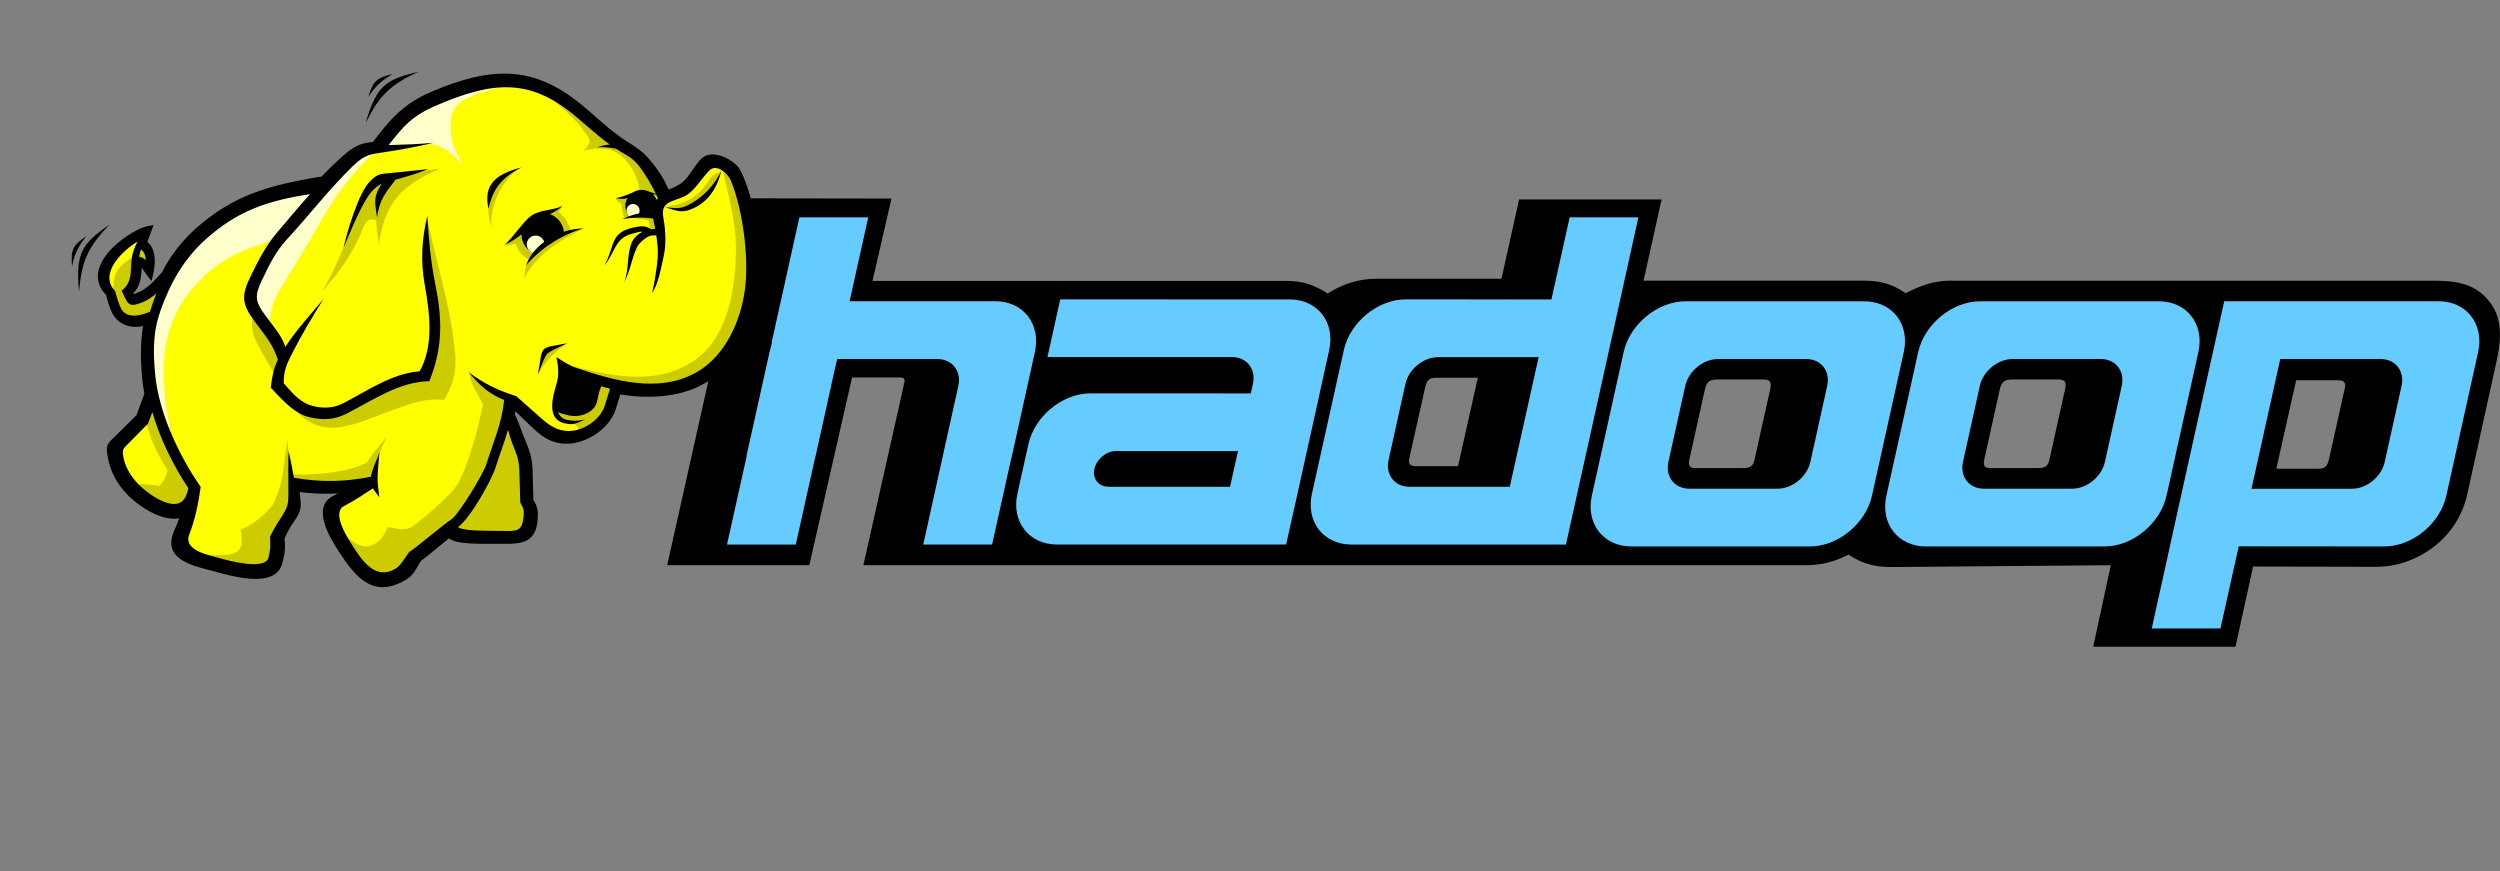 <svg xmlns:dc="http://purl.org/dc/elements/1.1/" xmlns:cc="http://creativecommons.org/ns#" xmlns:rdf="http://www.w3.org/1999/02/22-rdf-syntax-ns#" xmlns:svg="http://www.w3.org/2000/svg" xmlns="http://www.w3.org/2000/svg" version="1.1" id="svg2" xml:space="preserve" viewBox="-9 -9 662.9 231"><rect x="-9" y="-9" width="662.9" height="231" fill="#808080" stroke="none"/><title id="title3117">Hadoop logo</title><defs id="defs6"><clipPath id="clipPath16"><path d="m -9,-9 614,0 0,231 -614,0 0,-231 z" id="path18"/></clipPath><clipPath id="clipPath116"><path d="m 91.737,146.325 -9.704,-1.577 -8.855,-3.881 -7.521,-4.731 -7.157,-8.733 -4.043,-4.282 -3.909,-1.441 -1.034,2.527 1.808,2.61 0.406,3.68 1.211,-0.049 1.323,-1.207 -0.357,3.749 -1.467,0.984 0.044,1.429 -3.474,-1.966 -3.146,-3.712 -0.656,-3.318 1.345,-2.657 1.255,-4.513 2.552,-1.208 2.685,0.132 2.546,1.479 -1.698,-8.612 1.698,-9.582 -1.869,-4.425 -6.122,-6.596 1.089,-3.941 2.9,-4.567 5.469,-3.849 2.901,-0.397 3.225,-0.109 -2.012,-8.26 7.399,-3.033 9.219,-1.213 3.154,2.062 0.243,5.58 3.518,5.822 0.243,4.609 8.491,-0.607 7.884,0.728 -7.884,-4.731 1.334,-5.701 4.973,-7.763 4.852,-2.062 3.881,1.577 1.577,3.154 8.127,6.186 1.577,-1.334 12.736,-0.485 2.547,2.062 0.243,3.639 -0.849,1.577 -0.607,9.825 -4.245,8.491 0.728,3.76 2.547,-1.334 7.157,-6.672 3.518,-0.242 3.881,1.577 3.882,2.911 1.941,6.308 11.402,-0.728 6.914,2.669 5.58,5.216 4.003,7.521 0.971,8.855 -0.849,10.31 -2.183,9.219 -2.184,2.911 -3.032,0.971 -5.337,-5.822 -4.852,-1.698 -4.245,7.035 -4.245,3.881 -2.305,1.456 -9.219,7.642 -7.399,4.003 -7.399,0.607 -8.612,-1.456 -7.521,-2.79 -5.216,-4.245 -4.124,-4.973 -4.245,-1.213" id="path118"/></clipPath><clipPath id="clipPath128"><path d="m 91.737,146.325 -9.704,-1.577 -8.855,-3.881 -7.521,-4.731 -7.157,-8.733 -4.043,-4.282 -3.909,-1.441 -1.034,2.527 1.808,2.61 0.406,3.68 1.211,-0.049 1.323,-1.207 -0.357,3.749 -1.467,0.984 0.044,1.429 -3.474,-1.966 -3.146,-3.712 -0.656,-3.318 1.345,-2.657 1.255,-4.513 2.552,-1.208 2.685,0.132 2.546,1.479 -1.698,-8.612 1.698,-9.582 -1.869,-4.425 -6.122,-6.596 1.089,-3.941 2.9,-4.567 5.469,-3.849 2.901,-0.397 3.225,-0.109 -2.012,-8.26 7.399,-3.033 9.219,-1.213 3.154,2.062 0.243,5.58 3.518,5.822 0.243,4.609 8.491,-0.607 7.884,0.728 -7.884,-4.731 1.334,-5.701 4.973,-7.763 4.852,-2.062 3.881,1.577 1.577,3.154 8.127,6.186 1.577,-1.334 12.736,-0.485 2.547,2.062 0.243,3.639 -0.849,1.577 -0.607,9.825 -4.245,8.491 0.728,3.76 2.547,-1.334 7.157,-6.672 3.518,-0.242 3.881,1.577 3.882,2.911 1.941,6.308 11.402,-0.728 6.914,2.669 5.58,5.216 4.003,7.521 0.971,8.855 -0.849,10.31 -2.183,9.219 -2.184,2.911 -3.032,0.971 -5.337,-5.822 -4.852,-1.698 -4.245,7.035 -4.245,3.881 -2.305,1.456 -9.219,7.642 -7.399,4.003 -7.399,0.607 -8.612,-1.456 -7.521,-2.79 -5.216,-4.245 -4.124,-4.973 -4.245,-1.213" id="path130"/></clipPath></defs><g transform="matrix(1.25,0,0,-1.25,-37.439,223.04)" id="g10"><path d="m 466.785,48.447 c 10.059,0 20.119,0 30.178,0 1.246,5.668 2.491,11.336 3.737,17.005 8.613,0 17.504,-0.056 26.117,-0.056 4.206,0 7.929,1.306 11.237,3.541 3.992,2.698 6.973,6.832 8.093,11.932 1.893,8.627 3.799,17.253 5.703,25.877 1.086,4.924 2.499,10.484 -1.032,14.931 -3.247,4.092 -7.558,4.41 -12.289,4.41 -34.072,-0.037 -68.146,8e-4 -102.219,8e-4 -3.439,0 -6.321,-1.112 -9.327,-2.663 -2.82,1.994 -5.365,2.663 -8.823,2.663 -15.589,0 -31.179,0 -46.768,0 1.277,5.746 2.554,11.492 3.83,17.238 -10.075,0 -20.15,0 -30.225,0 -1.246,-5.606 -2.491,-11.212 -3.737,-16.817 -8.861,0 -17.721,0 -26.582,0 -3.671,0 -7.198,-1.152 -10.277,-3.13 -2.985,1.857 -5.287,2.663 -8.822,2.663 -29.247,0 -58.492,0 -87.739,0 1.339,5.823 2.679,11.648 4.018,17.472 -10.059,0.015 -20.119,0.031 -30.178,0.046 -5.799,-25.939 -11.599,-51.878 -17.398,-77.817 10.05,-0.003 20.1,-0.006 30.149,-0.009 3.023,13.275 6.046,26.55 9.069,39.825 3.4,0 6.801,0 10.202,0 1.214,0 0.975,-0.692 0.772,-1.605 -2.859,-12.74 -5.719,-25.48 -8.578,-38.22 66.626,0 133.252,-3e-4 199.879,-3e-4 3.391,0 6.045,0.701 9.098,2.258 3.008,-2.01 5.667,-2.678 9.343,-2.646 l 46.294,0.388 c -1.242,-5.763 -2.483,-11.525 -3.725,-17.288 z m -130.546,57.057 c -2.965,0 -5.931,0 -8.897,0 -1.561,0 -1.981,-0.712 -2.292,-2.111 -1.114,-4.996 -2.228,-9.993 -3.341,-14.989 -0.318,-1.436 0.409,-1.671 1.666,-1.671 2.886,0 5.773,0 8.659,0 1.402,6.257 2.804,12.513 4.205,18.77 z m 51.037,-0.362 c 3.168,0 6.335,0 9.504,0 1.829,0 1.729,-0.959 1.4,-2.44 -1.089,-4.894 -2.177,-9.788 -3.265,-14.682 -0.38,-1.709 -1.444,-1.68 -2.913,-1.68 -3.224,0 -6.447,0 -9.671,0 -1.421,0 -1.433,0.84 -1.181,1.988 1.084,4.893 2.17,9.786 3.252,14.679 0.401,1.813 1.115,2.135 2.874,2.135 z m 62.559,0 c 3.168,0 6.335,0 9.503,0 1.829,0 1.729,-0.959 1.399,-2.44 -1.088,-4.894 -2.177,-9.788 -3.265,-14.682 -0.38,-1.709 -1.444,-1.68 -2.913,-1.68 -3.223,0 -6.447,0 -9.671,0 -1.421,0 -1.433,0.84 -1.181,1.988 1.084,4.893 2.17,9.786 3.252,14.679 0.401,1.813 1.115,2.135 2.874,2.135 z M 505.625,86.199 c 2.965,0 5.931,0 8.897,0 1.561,0 1.982,0.712 2.292,2.111 1.114,4.996 2.228,9.993 3.341,14.989 0.318,1.436 -0.409,1.671 -1.666,1.671 -2.886,0 -5.773,0 -8.659,0 -1.402,-6.257 -2.804,-12.513 -4.205,-18.77" id="path20" style="fill:#000000;fill-opacity:1;fill-rule:evenodd;stroke:none"/><path d="m 380.319,121.715 37.906,0 c 5.916,0 9.683,-4.84 8.372,-10.755 L 419.843,80.475 C 418.533,74.56 412.621,69.72 406.706,69.72 l -37.905,0 c -5.915,0 -9.683,4.839 -8.372,10.755 l 6.753,30.485 c 1.311,5.916 7.222,10.755 13.137,10.755 z m 6.871,-12.239 18.741,0 c 3.131,0 5.125,-2.561 4.431,-5.691 l -3.575,-16.136 c -0.693,-3.129 -3.822,-5.69 -6.952,-5.69 l -18.742,0 c -3.13,0 -5.124,2.561 -4.431,5.69 l 3.575,16.136 c 0.693,3.13 3.821,5.691 6.952,5.691" id="path22" style="fill:#1f1917;fill-opacity:1;fill-rule:evenodd;stroke:none"/><path d="m 442.803,121.715 37.906,0 c 5.916,0 9.683,-4.84 8.373,-10.755 L 482.328,80.475 C 481.018,74.56 475.106,69.72 469.191,69.72 l -37.906,0 c -5.915,0 -9.683,4.839 -8.372,10.755 l 6.753,30.485 c 1.311,5.916 7.222,10.755 13.137,10.755 z m 6.871,-12.239 18.742,0 c 3.131,0 5.124,-2.561 4.431,-5.691 l -3.575,-16.136 c -0.693,-3.129 -3.822,-5.69 -6.952,-5.69 l -18.742,0 c -3.13,0 -5.125,2.561 -4.431,5.69 l 3.575,16.136 c 0.693,3.13 3.821,5.691 6.952,5.691" id="path24" style="fill:#1f1917;fill-opacity:1;fill-rule:evenodd;stroke:none"/><path d="m 494.566,121.715 45.494,0 c 5.916,0 9.682,-4.842 8.372,-10.755 L 541.679,80.475 C 540.37,74.562 534.455,69.717 528.542,69.72 l -45.494,0.022 11.518,51.973 z m 11.893,-12.239 21.308,0 c 3.131,0 5.124,-2.562 4.431,-5.691 l -3.575,-16.136 c -0.693,-3.127 -3.823,-5.69 -6.952,-5.69 l -21.327,0" id="path26" style="fill:#1f1917;fill-opacity:1;fill-rule:evenodd;stroke:none"/><path d="m 354.928,70.129 -45.494,0 c -5.916,0 -9.683,4.842 -8.372,10.755 l 6.753,30.485 c 1.31,5.914 7.225,10.758 13.137,10.755 l 45.494,-0.021 -11.519,-51.974 z m -11.893,12.239 -21.308,0 c -3.131,0 -5.124,2.562 -4.431,5.69 l 3.575,16.137 c 0.693,3.128 3.823,5.691 6.952,5.691 l 21.328,0" id="path30" style="fill:#1f1917;fill-opacity:1;fill-rule:evenodd;stroke:none"/><path d="m 199.131,121.715 34.773,0 c 5.915,0 9.683,-4.84 8.373,-10.755 l -4.937,-22.287 -14.645,0 3.348,15.111 c 0.693,3.13 -1.302,5.691 -4.431,5.691 l -21.544,0 c -3.129,0 -0.324,-2.562 -1.016,-5.691 l -3.304,-14.91 -14.645,0 4.893,22.085 c 1.31,5.916 7.221,10.755 13.137,10.755" id="path34" style="fill:#1f1917;fill-opacity:1;fill-rule:evenodd;stroke:none"/><path d="m 176.971,70.129 9.996,44.993 14.605,0 -10.012,-44.993" id="path36" style="fill:#1f1917;fill-opacity:1;fill-rule:evenodd;stroke:none"/><path d="m 295.576,70.129 -48.626,0 c -5.915,0 -9.683,4.841 -8.373,10.755 l 1.959,8.846 0.009,0 0.377,1.701 c 1.309,5.914 7.224,10.757 13.137,10.755 l 34.024,-0.015 0.502,2.259 c 0.534,2.948 -1.324,5.337 -4.247,5.457 l -39.386,0 2.711,12.233 48.878,-0.014 c 5.793,-0.114 9.456,-4.907 8.162,-10.751 l -0.92,-4.152 0.008,0 -1.117,-5.038 0.011,0 -5.736,-25.88 -0.011,0 -1.364,-6.155 z m -37.798,12.239 25.905,0 1.684,7.578 -25.461,0 c -0.122,0.013 -0.249,0.02 -0.377,0.02 l 0,0 c -2.086,0 -4.168,-1.706 -4.628,-3.791 l 0,0 c -0.455,-2.061 0.838,-3.751 2.881,-3.791 -0.001,-0.005 -0.002,-0.011 -0.004,-0.015" id="path42" style="fill:#1f1917;fill-opacity:1;fill-rule:evenodd;stroke:none"/><path d="m 380.319,121.715 37.906,0 c 5.916,0 9.683,-4.84 8.372,-10.755 L 419.843,80.475 C 418.533,74.56 412.621,69.72 406.706,69.72 l -37.905,0 c -5.915,0 -9.683,4.839 -8.372,10.755 l 6.753,30.485 c 1.311,5.916 7.222,10.755 13.137,10.755 z m 6.871,-12.239 18.741,0 c 3.131,0 5.125,-2.561 4.431,-5.691 l -3.575,-16.136 c -0.693,-3.129 -3.822,-5.69 -6.952,-5.69 l -18.742,0 c -3.13,0 -5.124,2.561 -4.431,5.69 l 3.575,16.136 c 0.693,3.13 3.821,5.691 6.952,5.691" id="path44" style="fill:#66ccff;fill-opacity:1;fill-rule:evenodd;stroke:none"/><path d="m 442.803,121.715 37.906,0 c 5.916,0 9.683,-4.84 8.373,-10.755 L 482.328,80.475 C 481.018,74.56 475.106,69.72 469.191,69.72 l -37.906,0 c -5.915,0 -9.683,4.839 -8.372,10.755 l 6.753,30.485 c 1.311,5.916 7.222,10.755 13.137,10.755 z m 6.871,-12.239 18.742,0 c 3.131,0 5.124,-2.561 4.431,-5.691 l -3.575,-16.136 c -0.693,-3.129 -3.822,-5.69 -6.952,-5.69 l -18.742,0 c -3.13,0 -5.125,2.561 -4.431,5.69 l 3.575,16.136 c 0.693,3.13 3.821,5.691 6.952,5.691" id="path46" style="fill:#66ccff;fill-opacity:1;fill-rule:evenodd;stroke:none"/><path d="m 618.219,114.094 -11.875,53.5 -2.531,11.469 -4.812,21.781 18.219,0 4.844,-21.781 38.625,0.031 c 7.39,0.004 14.769,-6.047 16.406,-13.438 l 8.438,-38.094 C 687.169,120.171 682.457,114.094 675.062,114.094 l -56.844,0 z m 14.844,15.312 26.656,0 c 3.914,0 6.397,3.214 5.531,7.125 l -4.469,20.156 c -0.866,3.909 -4.776,7.125 -8.688,7.125 l -26.656,0 7.625,-34.406 z" transform="matrix(0.8,0,0,-0.8,0,213)" id="path48" style="fill:#66ccff;fill-opacity:1;fill-rule:evenodd;stroke:none"/><path d="m 444.656,91.844 -4.844,21.781 -38.625,-0.031 c -7.391,-0.004 -14.769,6.045 -16.406,13.438 l -8.469,38.125 c -1.638,7.392 3.074,13.438 10.469,13.438 l 56.875,0 14.406,-64.969 4.812,-21.781 -18.219,0 z m -34.875,37.062 26.656,0 -7.656,34.375 -26.625,0 c -3.914,0 -6.398,-3.184 -5.531,-7.094 L 401.094,136 c 0.866,-3.91 4.776,-7.094 8.688,-7.094 z" transform="matrix(0.8,0,0,-0.8,0,213)" id="path52" style="fill:#66ccff;fill-opacity:1;fill-rule:evenodd;stroke:none"/><path d="m 240.406,91.844 -7.375,33.25 0.094,0 -0.312,1.312 c -0.117,0.38 -0.226,0.768 -0.312,1.156 l -6.125,27.594 0.062,0 -5.219,23.438 18.219,0 5.219,-23.438 0.031,0 4.125,-18.625 c 0.007,-0.03 -0.006,-0.064 0,-0.094 l 1.594,-7.031 26.594,0 c 3.912,0 6.428,3.212 5.562,7.125 l -4.188,18.875 -5.125,23.188 18.25,0 5.156,-23.188 0.031,0 6.156,-27.844 c 1.637,-7.394 -3.075,-13.469 -10.469,-13.469 l -38.656,0 4.938,-22.25 -18.25,0 z" transform="matrix(0.8,0,0,-0.8,0,213)" id="path56" style="fill:#66ccff;fill-opacity:1;fill-rule:evenodd;stroke:none"/><path d="m 295.576,70.129 -48.626,0 c -5.915,0 -9.683,4.841 -8.373,10.755 l 1.959,8.846 0.009,0 0.377,1.701 c 1.309,5.914 7.224,10.757 13.137,10.755 l 34.024,-0.015 0.502,2.259 c 0.534,2.948 -1.324,5.337 -4.247,5.457 l -39.386,0 2.711,12.233 48.878,-0.014 c 5.793,-0.114 9.456,-4.907 8.162,-10.751 l -0.92,-4.152 0.008,0 -1.117,-5.038 0.011,0 -5.736,-25.88 -0.011,0 -1.364,-6.155 z m -37.798,12.239 25.905,0 1.684,7.578 -25.461,0 c -0.122,0.013 -0.249,0.02 -0.377,0.02 l 0,0 c -2.086,0 -4.168,-1.706 -4.628,-3.791 l 0,0 c -0.455,-2.061 0.838,-3.751 2.881,-3.791 -0.001,-0.005 -0.002,-0.011 -0.004,-0.015" id="path64" style="fill:#66ccff;fill-opacity:1;fill-rule:evenodd;stroke:none"/><path d="M 54.14,102.044 C 53.542,100.416 52.943,98.788 52.345,97.159 50.864,95.693 49.383,94.225 47.901,92.758 46.282,91.154 45.933,91.165 46.314,88.896 c 0.447,-2.667 1.729,-5.414 4.089,-7.781 2.481,-2.487 7.691,-6.008 11.441,-4.348 -0.348,-1.26 -0.811,-2.581 -1.4,-3.872 -2.514,-5.512 3.613,-6.592 7.901,-7.752 3.563,-0.964 12.309,-3.531 13.571,1.152 0.568,2.107 0.656,3.24 0.454,5.252 1.109,2.475 1.463,2.87 2.381,4.232 1.26,1.868 1.169,2.579 0.893,4.897 -0.053,0.447 -0.118,0.934 -0.193,1.446 4.243,-0.638 8.323,-0.631 12.482,-0.115 -1.263,-0.736 -2.529,-1.38 -4.199,-2.239 -3.963,-2.037 -0.229,-8.048 1.48,-10.68 3.585,-5.524 6.799,-9.325 12.855,-6.048 2.034,1.101 2.191,2.274 3.461,4.17 0.701,0.385 4.316,3.459 6.465,5.195 0.815,-0.977 2.374,-1.157 4.739,-1.328 1.19,-0.086 5.857,-0.057 7.094,-0.065 3.711,-0.023 5.938,0.362 6.229,4.406 0.138,1.918 0.055,2.326 -0.888,4.002 -0.057,2.116 -0.113,4.232 -0.17,6.347 -0.065,2.383 -0.52,3.845 -1.455,6.071 -0.85,2.022 -1.327,3.748 -2.32,5.708 0.136,0.769 0.244,1.562 0.318,2.391 1.262,-1.215 2.523,-2.431 3.785,-3.647 2.405,-2.317 4.393,-4.209 8.06,-4.036 3.819,0.18 8.191,3.189 9.311,6.869 0.373,1.228 0.746,2.457 1.119,3.685 5.759,-1.089 12.49,-0.839 17.505,1.836 7.375,3.936 10.826,11.85 11.675,20.221 0.686,6.772 -0.635,18.16 -3.863,24.339 -0.949,1.817 -5.236,4.116 -7.116,2.212 -1.416,-1.435 -2.389,-3.622 -3.917,-4.928 -1.184,-1.012 -2.651,-1.513 -3.936,-2.042 -0.995,2.686 -2.425,4.774 -4.176,6.86 -1.392,1.658 -2.704,2.484 -4.54,3.634 -3.628,2.272 -6.444,5.141 -9.745,7.862 -9.991,8.238 -18.57,7.985 -31.018,2.746 -5.939,-2.5 -8.803,-5.892 -12.445,-10.765 -2.201,-0.115 -3.713,-0.541 -6.04,-2.595 -1.718,-1.516 -3.317,-3.075 -4.864,-4.691 -11.636,-1.854 -18.862,-4.072 -26.507,-10.849 -3.111,-2.758 -5.372,-5.814 -7.136,-9.25 -1.638,-1.81 -3.266,-3.665 -5.428,-4.497 -1.522,-0.585 -1.494,-0.584 -2.03,0.848 1.81,1.36 1.781,3.92 1.949,6.238 1.142,-0.054 1.57,-1.335 2.346,-2.315 0.458,2.049 0.724,5.232 -1.433,6.348 0.351,0.937 0.748,1.882 1.111,2.916 -3.181,-0.552 -14.087,-7.903 -8.268,-13.509 0.383,-1.557 0.685,-2.629 1.191,-3.682 1.331,-2.769 4.325,-3.243 6.934,-2.226 -0.715,-3.278 -0.86,-6.844 -0.429,-11.85 0.103,-1.2 0.276,-2.411 0.509,-3.626" id="path66" style="fill:#000000;fill-opacity:1;fill-rule:evenodd;stroke:none"/><path d="m 54.831,101.791 c -0.24,-0.654 -0.481,-1.31 -0.722,-1.964 l -1.382,0.507 c 0.24,0.654 0.482,1.31 0.722,1.964 l 1.382,-0.507 z m -0.722,-1.964 c -0.358,-0.973 -0.716,-1.948 -1.073,-2.921 l -1.382,0.507 c 0.357,0.973 0.716,1.948 1.073,2.921 l 1.382,-0.507 z m -1.073,-2.921 -0.173,-0.268 -0.518,0.521 0.691,-0.253 z M 52.863,96.638 c -0.785,-0.777 -1.57,-1.555 -2.355,-2.332 l -1.036,1.042 c 0.785,0.777 1.57,1.555 2.355,2.332 l 1.036,-1.042 z m -2.355,-2.332 c -0.696,-0.689 -1.393,-1.38 -2.089,-2.069 l -1.036,1.042 c 0.696,0.689 1.393,1.379 2.089,2.069 l 1.036,-1.042 z M 48.419,92.237 C 48.101,91.922 47.993,91.818 47.897,91.726 l -1.019,1.065 c 0.213,0.205 0.447,0.431 0.505,0.488 l 1.036,-1.042 z M 47.897,91.726 c -0.943,-0.908 -1.129,-1.088 -0.858,-2.709 l -1.451,-0.242 c -0.4,2.389 -0.121,2.659 1.29,4.017 L 47.897,91.726 z m -0.858,-2.709 c 0.219,-1.306 0.653,-2.638 1.335,-3.935 l -1.307,-0.685 c -0.752,1.431 -1.233,2.914 -1.479,4.378 l 1.451,0.242 z m 1.335,-3.935 c 0.633,-1.204 1.475,-2.371 2.55,-3.449 l -1.042,-1.036 c -1.193,1.196 -2.122,2.481 -2.815,3.8 l 1.307,0.685 z m 2.55,-3.449 c 1.375,-1.379 3.62,-3.087 5.957,-3.975 l -0.518,-1.377 c -2.554,0.97 -4.992,2.823 -6.481,4.315 l 1.042,1.036 z m 5.957,-3.975 c 1.625,-0.618 3.282,-0.83 4.666,-0.218 l 0.593,-1.348 c -1.786,-0.79 -3.822,-0.554 -5.777,0.189 l 0.518,1.377 z m 4.666,-0.218 1.422,0.629 -0.414,-1.499 -0.711,0.196 -0.296,0.674 z m 1.008,-0.87 c -0.185,-0.669 -0.401,-1.354 -0.65,-2.042 l -1.388,0.501 c 0.236,0.653 0.441,1.301 0.615,1.933 l 1.422,-0.392 z M 61.905,74.528 C 61.672,73.887 61.41,73.237 61.114,72.589 l -1.342,0.611 c 0.274,0.601 0.522,1.216 0.744,1.83 l 1.388,-0.501 z M 61.114,72.589 c -1.245,-2.73 0.06,-4.168 2.083,-5.091 l -0.611,-1.342 c -2.768,1.262 -4.546,3.245 -2.814,7.043 l 1.342,-0.611 z m 2.083,-5.091 c 1.293,-0.589 2.857,-0.997 4.31,-1.375 l -0.368,-1.422 c -1.527,0.398 -3.171,0.826 -4.553,1.456 l 0.611,1.342 z m 4.31,-1.375 c 0.384,-0.1 0.756,-0.197 1.024,-0.269 l -0.374,-1.422 c -0.394,0.107 -0.706,0.188 -1.018,0.269 l 0.368,1.422 z m 1.024,-0.269 c 1.753,-0.474 4.783,-1.343 7.508,-1.516 l -0.092,-1.474 c -2.854,0.181 -5.98,1.078 -7.789,1.567 l 0.374,1.422 z m 7.508,-1.516 c 2.462,-0.156 4.657,0.259 5.165,2.144 l 1.423,-0.374 C 81.872,63.31 79.062,62.667 75.946,62.864 l 0.092,1.474 z m 5.165,2.144 c 0.269,0.999 0.425,1.77 0.49,2.535 l 1.474,-0.121 C 83.097,68.065 82.924,67.216 82.626,66.108 l -1.423,0.374 z m 0.49,2.535 c 0.065,0.768 0.038,1.515 -0.056,2.461 l 1.463,0.138 c 0.107,-1.065 0.138,-1.892 0.068,-2.72 l -1.474,0.121 z m -0.056,2.461 0.058,0.368 0.674,-0.299 -0.731,-0.069 z m 0.058,0.368 c 0.992,2.214 1.4,2.811 2.122,3.868 l 1.215,-0.829 C 84.364,73.908 83.986,73.355 83.042,71.247 l -1.348,0.599 z m 2.122,3.868 c 0.074,0.108 0.137,0.2 0.322,0.475 l 1.221,-0.823 c -0.047,-0.07 -0.2,-0.294 -0.328,-0.482 l -1.215,0.829 z m 0.322,0.475 c 0.563,0.835 0.822,1.392 0.904,1.969 l 1.457,-0.202 C 86.381,77.132 86.055,76.399 85.359,75.367 l -1.221,0.823 z m 0.904,1.969 c 0.086,0.606 -6e-4,1.328 -0.132,2.433 l 1.463,0.167 c 0.144,-1.213 0.24,-2.006 0.126,-2.802 l -1.457,0.202 z m -0.132,2.433 c -0.036,0.302 -0.066,0.541 -0.086,0.697 l 1.457,0.184 c 0.044,-0.331 0.075,-0.565 0.092,-0.713 L 84.911,80.592 z m -0.086,0.697 c -0.016,0.125 -0.053,0.376 -0.104,0.727 l 1.457,0.213 c 0.023,-0.157 0.057,-0.401 0.104,-0.755 l -1.457,-0.184 z m -0.104,0.727 -0.144,0.983 0.982,-0.148 -0.109,-0.729 -0.729,-0.107 z m 0.838,0.835 c 2.085,-0.314 4.131,-0.469 6.166,-0.482 l -0.006,-1.474 c -2.104,0.014 -4.221,0.174 -6.379,0.499 l 0.219,1.457 z m 6.166,-0.482 c 2.042,-0.013 4.072,0.116 6.12,0.37 l 0.173,-1.463 C 95.907,81.014 93.817,80.881 91.719,80.894 l 0.006,1.474 z m 6.12,0.37 0.455,-1.371 -0.368,0.639 -0.086,0.731 z m 0.455,-1.371 C 97.11,80.674 95.922,80.064 94.407,79.285 l -0.673,1.313 c 1.495,0.768 2.667,1.371 3.829,2.047 l 0.737,-1.278 z M 94.407,79.285 c -0.111,-0.057 -0.224,-0.115 -0.338,-0.174 l -0.674,1.313 c 0.114,0.059 0.228,0.117 0.338,0.174 l 0.673,-1.313 z m -0.338,-0.174 c -1.557,-0.8 -1.571,-2.481 -1.021,-4.242 l -1.405,-0.438 c -0.753,2.412 -0.653,4.755 1.753,5.992 l 0.674,-1.313 z m -1.021,-4.242 c 0.624,-1.998 1.949,-4.1 2.78,-5.382 l -1.232,-0.8 c -0.876,1.35 -2.274,3.57 -2.953,5.745 l 1.405,0.438 z m 2.78,-5.382 c 1.741,-2.683 3.383,-4.942 5.268,-6.097 L 100.33,62.136 c -2.132,1.306 -3.891,3.711 -5.734,6.552 l 1.232,0.8 z m 5.268,-6.097 c 1.781,-1.092 3.864,-1.193 6.623,0.3 l 0.697,-1.302 c -3.297,-1.784 -5.85,-1.624 -8.086,-0.253 l 0.766,1.255 z m 6.623,0.3 c 1.304,0.706 1.741,1.472 2.331,2.504 l 1.284,-0.726 c -0.712,-1.247 -1.241,-2.172 -2.918,-3.08 l -0.697,1.302 z m 2.331,2.504 c 0.234,0.411 0.492,0.861 0.869,1.424 l 1.221,-0.818 c -0.302,-0.45 -0.565,-0.911 -0.805,-1.332 l -1.284,0.726 z m 0.869,1.424 0.256,0.239 0.354,-0.648 -0.61,0.409 z m 0.256,0.239 c 0.43,0.236 2.269,1.755 4.056,3.232 l 0.939,-1.134 c -1.849,-1.528 -3.751,-3.099 -4.287,-3.393 l -0.708,1.295 z m 4.056,3.232 c 0.92,0.76 1.828,1.511 2.3,1.891 l 0.927,-1.151 c -0.862,-0.697 -1.572,-1.283 -2.288,-1.874 l -0.939,1.134 z m 2.3,1.891 0.565,0.456 0.466,-0.56 -0.567,-0.472 -0.463,0.576 z m 1.031,-0.103 c 0.294,-0.353 0.759,-0.571 1.391,-0.722 l -0.34,-1.434 c -0.942,0.225 -1.665,0.587 -2.186,1.211 l 1.135,0.945 z m 1.391,-0.722 c 0.725,-0.173 1.678,-0.259 2.833,-0.342 l -0.104,-1.474 c -1.21,0.087 -2.22,0.179 -3.069,0.382 l 0.34,1.434 z m 2.833,-0.342 c 0.905,-0.066 3.798,-0.064 5.666,-0.064 l 0,-1.474 c -1.908,-9e-4 -4.863,-0.002 -5.769,0.064 l 0.104,1.474 z M 128.45,71.75 c 0.592,3e-4 1.085,3e-4 1.379,-0.001 l -0.006,-1.474 c -0.294,0.002 -0.784,0.001 -1.373,0.001 l 0,1.474 z m 1.379,-0.001 c 1.74,-0.011 3.12,0.067 4.032,0.583 l 0.726,-1.284 c -1.202,-0.681 -2.793,-0.785 -4.763,-0.773 l 0.006,1.474 z m 4.032,0.583 c 0.833,0.472 1.333,1.401 1.457,3.139 l 1.474,-0.104 c -0.165,-2.306 -0.924,-3.593 -2.206,-4.319 l -0.726,1.284 z m 1.457,3.139 c 0.064,0.893 0.079,1.425 -0.022,1.881 l 1.44,0.317 c 0.142,-0.646 0.129,-1.277 0.056,-2.302 l -1.474,0.104 z m -0.022,1.881 c -0.1,0.457 -0.337,0.931 -0.775,1.709 l 1.29,0.72 c 0.505,-0.897 0.783,-1.467 0.924,-2.112 l -1.44,-0.317 z m -0.775,1.709 -0.092,0.343 0.737,0.017 -0.645,-0.36 z m -0.092,0.343 c -0.028,1.058 -0.057,2.116 -0.085,3.174 l 1.474,0.035 c 0.028,-1.058 0.057,-2.116 0.085,-3.174 l -1.474,-0.035 z m -0.085,3.174 c -0.028,1.058 -0.057,2.116 -0.085,3.173 l 1.474,0.035 c 0.028,-1.057 0.057,-2.116 0.085,-3.173 l -1.474,-0.035 z m -0.085,3.173 c -0.031,1.136 -0.153,2.047 -0.378,2.933 l 1.428,0.357 c 0.253,-0.996 0.39,-2.009 0.424,-3.256 l -1.474,-0.035 z m -0.378,2.933 c -0.227,0.893 -0.564,1.786 -1.019,2.87 l 1.359,0.57 c 0.479,-1.141 0.837,-2.093 1.089,-3.083 l -1.428,-0.357 z m -1.019,2.87 c -0.323,0.767 -0.599,1.512 -0.87,2.243 l 1.382,0.507 c 0.258,-0.696 0.521,-1.407 0.846,-2.179 l -1.359,-0.57 z m 0.512,2.752 0,-0.003 -0.691,-0.253 0.691,0.256 z m -1.382,-0.512 c -0.421,1.136 -0.83,2.238 -1.43,3.423 l 1.319,0.662 c 0.63,-1.243 1.055,-2.39 1.493,-3.572 l -1.382,-0.512 z m -1.43,3.423 -0.066,0.458 0.726,-0.127 -0.659,-0.331 z m -0.066,0.458 c 0.073,0.411 0.134,0.792 0.18,1.138 l 1.457,-0.184 c -0.06,-0.45 -0.122,-0.85 -0.185,-1.207 l -1.451,0.253 z m 0.18,1.138 c 0.042,0.314 0.084,0.707 0.127,1.186 l 1.474,-0.121 c -0.031,-0.349 -0.08,-0.768 -0.144,-1.25 l -1.457,0.184 z m 0.127,1.186 0.137,1.541 1.109,-1.069 -0.51,-0.533 -0.737,0.06 z m 1.247,0.472 c 0.722,-0.695 1.444,-1.391 2.166,-2.087 l -1.019,-1.065 c -0.722,0.695 -1.444,1.391 -2.166,2.087 l 1.019,1.065 z m 2.166,-2.087 1.619,-1.56 -1.019,-1.065 -1.619,1.56 1.019,1.065 z m 1.619,-1.56 c 1.169,-1.126 2.236,-2.149 3.421,-2.848 l -0.748,-1.273 c -1.327,0.783 -2.456,1.865 -3.692,3.055 l 1.019,1.065 z m 3.421,-2.848 c 1.139,-0.672 2.425,-1.062 4.094,-0.983 l 0.069,-1.474 c -1.997,-0.094 -3.54,0.375 -4.912,1.185 l 0.748,1.273 z m 4.094,-0.983 c 1.802,0.085 3.748,0.858 5.365,2.051 l 0.875,-1.186 c -1.843,-1.359 -4.08,-2.241 -6.172,-2.34 l -0.069,1.474 z m 5.365,2.051 c 1.544,1.139 2.775,2.65 3.275,4.294 l 1.411,-0.426 c -0.597,-1.963 -2.028,-3.738 -3.81,-5.053 l -0.875,1.186 z m 3.275,4.294 c 0.172,0.568 0.345,1.136 0.517,1.703 l 1.411,-0.426 c -0.172,-0.567 -0.345,-1.135 -0.517,-1.703 l -1.411,0.426 z m 0.517,1.703 c 0.2,0.66 0.401,1.322 0.602,1.982 l 1.411,-0.426 c -0.2,-0.66 -0.402,-1.321 -0.602,-1.982 l -1.411,0.426 z m 0.602,1.982 0.192,0.632 0.649,-0.123 -0.135,-0.723 -0.706,0.213 z m 0.841,0.509 c 2.985,-0.564 6.235,-0.761 9.358,-0.434 l 0.144,-1.463 c -3.266,-0.342 -6.659,-0.137 -9.773,0.451 l 0.27,1.445 z m 9.358,-0.434 c 2.744,0.288 5.391,0.984 7.666,2.198 l 0.691,-1.302 c -2.444,-1.304 -5.279,-2.051 -8.213,-2.359 l -0.144,1.463 z m 7.666,2.198 c 3.332,1.778 5.835,4.405 7.637,7.527 l 1.278,-0.731 c -1.936,-3.354 -4.631,-6.179 -8.224,-8.097 l -0.691,1.302 z m 7.637,7.527 0,0.003 0.639,-0.368 -0.639,0.366 z m 0,0.003 c 2.059,3.567 3.212,7.775 3.652,12.11 l 1.463,-0.138 c -0.46,-4.545 -1.672,-8.96 -3.836,-12.709 l -1.278,0.737 z m 3.652,12.11 c 0.358,3.533 0.16,8.351 -0.58,13.011 l 1.451,0.23 c 0.758,-4.779 0.96,-9.734 0.591,-13.379 l -1.463,0.138 z m -0.58,13.011 c -0.652,4.11 -1.725,8.085 -3.206,10.919 l 1.307,0.68 c 1.554,-2.974 2.674,-7.109 3.35,-11.369 l -1.451,-0.23 z m -3.206,10.919 c -0.116,0.222 -0.309,0.465 -0.556,0.709 l 1.031,1.054 c 0.355,-0.351 0.643,-0.72 0.833,-1.083 l -1.307,-0.68 z m -0.556,0.709 c -0.632,0.623 -1.571,1.214 -2.543,1.548 l 0.478,1.393 c 1.181,-0.406 2.324,-1.126 3.096,-1.888 l -1.031,-1.054 z m -2.543,1.548 c -0.902,0.31 -1.811,0.396 -2.46,0.057 l -0.68,1.307 c 1.047,0.547 2.367,0.46 3.618,0.029 l -0.478,-1.393 z m -2.46,0.057 c -0.136,-0.071 -0.263,-0.163 -0.376,-0.278 l -1.054,1.031 c 0.226,0.229 0.478,0.413 0.75,0.554 l 0.68,-1.307 z m -0.376,-0.278 c -0.603,-0.611 -1.132,-1.383 -1.662,-2.158 l -1.215,0.829 c 0.573,0.837 1.144,1.671 1.823,2.359 l 1.054,-1.031 z m -1.662,-2.158 c -0.697,-1.018 -1.398,-2.042 -2.305,-2.816 l -0.956,1.123 c 0.767,0.655 1.408,1.591 2.046,2.523 l 1.215,-0.829 z m -2.305,-2.816 c -1.11,-0.949 -2.397,-1.465 -3.592,-1.944 l -0.547,1.37 c 1.087,0.436 2.257,0.905 3.183,1.697 l 0.956,-1.123 z m -3.592,-1.944 c -0.208,-0.083 -0.413,-0.166 -0.543,-0.219 l -0.558,1.365 c 0.229,0.094 0.392,0.16 0.554,0.225 l 0.547,-1.37 z m -0.543,-0.219 -0.704,-0.29 -0.267,0.719 0.691,0.253 0.279,-0.682 z m -0.97,0.429 c -0.476,1.287 -1.061,2.436 -1.738,3.517 l 1.25,0.783 c 0.724,-1.156 1.353,-2.394 1.871,-3.793 l -1.382,-0.507 z m -1.738,3.517 c -0.684,1.092 -1.46,2.11 -2.311,3.124 l 1.129,0.945 c 0.899,-1.071 1.715,-2.142 2.432,-3.286 l -1.25,-0.783 z m -2.311,3.124 c -0.658,0.783 -1.296,1.37 -1.986,1.895 l 0.892,1.169 c 0.773,-0.589 1.488,-1.246 2.222,-2.12 l -1.129,-0.945 z m -1.986,1.895 c -0.688,0.524 -1.47,1.015 -2.382,1.586 l 0.783,1.25 c 0.924,-0.578 1.716,-1.076 2.491,-1.667 l -0.892,-1.169 z m -2.382,1.586 c -2.57,1.609 -4.724,3.499 -6.921,5.427 l 0.967,1.111 c 2.151,-1.887 4.26,-3.737 6.737,-5.288 l -0.783,-1.25 z m -6.921,5.427 c -0.925,0.811 -1.859,1.63 -2.902,2.49 l 0.939,1.14 c 0.966,-0.796 1.953,-1.662 2.93,-2.519 l -0.967,-1.111 z m -2.902,2.49 c -4.868,4.013 -9.376,5.958 -14.164,6.26 l 0.092,1.474 c 5.11,-0.322 9.888,-2.37 15.011,-6.594 l -0.939,-1.14 z m -14.164,6.26 c -4.824,0.304 -9.979,-1.047 -16.099,-3.623 l -0.57,1.359 c 6.327,2.663 11.687,4.058 16.762,3.739 l -0.092,-1.474 z M 114.967,164.87 c -2.884,-1.214 -5.019,-2.642 -6.871,-4.355 l -0.996,1.083 c 1.975,1.826 4.243,3.345 7.297,4.631 l 0.57,-1.359 z m -6.871,-4.355 c -1.866,-1.726 -3.47,-3.764 -5.27,-6.171 l -1.18,0.881 c 1.843,2.465 3.493,4.56 5.454,6.373 l 0.996,-1.083 z m -5.27,-6.171 -0.208,-0.279 -0.345,-0.018 -0.037,0.737 0.59,-0.441 z m -0.553,-0.296 c -1.025,-0.053 -1.883,-0.177 -2.737,-0.518 l -0.547,1.37 c 1.034,0.413 2.033,0.561 3.209,0.622 l 0.075,-1.474 z m -2.737,-0.518 c -0.867,-0.346 -1.76,-0.926 -2.854,-1.892 l -0.973,1.105 c 1.232,1.087 2.26,1.748 3.28,2.157 l 0.547,-1.37 z m -2.854,-1.892 c -0.843,-0.744 -1.664,-1.505 -2.47,-2.285 l -1.025,1.06 c 0.809,0.783 1.647,1.559 2.522,2.331 l 0.973,-1.105 z m -2.47,-2.285 -0.003,-0.003 -0.51,0.533 0.512,-0.53 z m -0.003,-0.003 c -0.798,-0.772 -1.578,-1.559 -2.345,-2.36 l -1.065,1.019 c 0.78,0.814 1.575,1.616 2.391,2.406 l 1.019,-1.065 z m -2.345,-2.36 -0.417,-0.216 -0.115,0.726 0.533,-0.51 z m -0.417,-0.216 C 85.686,145.855 81.017,144.848 76.847,143.232 l -0.53,1.377 c 4.263,1.651 9.026,2.68 14.9,3.616 l 0.23,-1.451 z m -14.6,-3.541 c -4.134,-1.601 -7.783,-3.809 -11.535,-7.135 l -0.973,1.105 c 3.892,3.451 7.681,5.742 11.979,7.406 l 0.53,-1.377 z M 65.312,136.097 c -1.52,-1.348 -2.832,-2.767 -3.976,-4.264 l -1.169,0.892 c 1.205,1.578 2.581,3.068 4.171,4.478 l 0.973,-1.105 z m -3.976,-4.264 c -1.144,-1.498 -2.128,-3.085 -2.991,-4.767 l -1.313,0.668 c 0.9,1.753 1.93,3.414 3.135,4.992 l 1.169,-0.892 z m -2.991,-4.767 -0.109,-0.158 -0.547,0.492 0.656,-0.334 z m -0.109,-0.158 c -0.838,-0.926 -1.675,-1.865 -2.572,-2.672 l -0.985,1.1 c 0.866,0.78 1.663,1.675 2.462,2.557 l 1.094,-0.985 z m -2.572,-2.672 c -0.941,-0.847 -1.96,-1.567 -3.139,-2.021 l -0.529,1.377 c 0.983,0.379 1.86,1.003 2.683,1.744 l 0.985,-1.1 z m -3.139,-2.021 -0.003,0 -0.262,0.688 0.265,-0.688 z m -0.003,0 c -0.946,-0.363 -1.408,-0.546 -1.932,-0.324 l 0.57,1.359 c 0.024,-0.01 0.261,0.12 0.838,0.341 l 0.524,-1.377 z m -1.932,-0.324 -0.003,0.003 0.288,0.677 -0.285,-0.679 z m -0.003,0.003 c -0.552,0.234 -0.707,0.688 -1.048,1.601 l 1.382,0.512 c 0.194,-0.519 0.19,-0.738 0.242,-0.76 l -0.576,-1.353 z m -1.048,1.601 -0.192,0.513 0.443,0.333 0.441,-0.59 -0.691,-0.256 z m 0.251,0.846 c 1.354,1.018 1.483,3.044 1.606,4.996 l 1.474,-0.092 c -0.144,-2.283 -0.294,-4.653 -2.199,-6.084 l -0.881,1.18 z m 1.606,4.996 c 0.016,0.255 0.032,0.509 0.046,0.703 l 1.474,-0.104 c -0.019,-0.267 -0.033,-0.48 -0.046,-0.692 l -1.474,0.092 z m 0.046,0.703 0.052,0.719 0.719,-0.034 -0.035,-0.737 -0.737,0.052 z m 0.772,0.685 c 1.216,-0.058 1.77,-0.916 2.367,-1.841 l -1.238,-0.795 c -0.382,0.591 -0.736,1.14 -1.198,1.162 l 0.069,1.474 z m 2.367,-1.841 c 0.167,-0.258 0.339,-0.524 0.52,-0.753 l -1.151,-0.916 c -0.229,0.289 -0.421,0.586 -0.607,0.874 l 1.238,0.795 z m 0.664,-1.37 -0.337,-1.508 -0.958,1.209 0.576,0.458 0.72,-0.158 z m -1.44,0.317 c 0.249,1.113 0.44,2.573 0.17,3.768 l 1.434,0.323 c 0.329,-1.459 0.118,-3.143 -0.164,-4.407 l -1.44,0.317 z m 0.17,3.768 c -0.171,0.76 -0.538,1.413 -1.22,1.766 l 0.673,1.313 c 1.128,-0.584 1.719,-1.597 1.98,-2.756 l -1.434,-0.323 z m -1.22,1.766 -0.583,0.302 0.228,0.611 0.691,-0.256 -0.337,-0.656 z m -0.354,0.913 c 0.109,0.291 0.267,0.695 0.43,1.111 l 1.37,-0.536 c -0.128,-0.325 -0.255,-0.652 -0.418,-1.087 l -1.382,0.512 z m 0.43,1.111 c 0.217,0.554 0.44,1.123 0.675,1.791 l 1.393,-0.484 c -0.21,-0.597 -0.458,-1.228 -0.698,-1.843 l -1.37,0.536 z m 1.248,2.275 1.236,0.214 -0.416,-1.182 -0.697,0.242 -0.124,0.726 z m 0.248,-1.451 c -1.427,-0.248 -4.57,-2.011 -6.852,-4.38 l -1.065,1.019 c 2.489,2.583 6.024,4.526 7.67,4.812 l 0.248,-1.451 z m -6.852,-4.38 c -0.827,-0.858 -1.528,-1.785 -1.971,-2.73 l -1.336,0.616 c 0.522,1.113 1.317,2.174 2.241,3.133 l 1.065,-1.019 z m -1.971,-2.73 c -0.422,-0.901 -0.615,-1.823 -0.46,-2.718 l -1.451,-0.248 c -0.211,1.213 0.033,2.424 0.576,3.582 l 1.336,-0.616 z m -0.46,-2.718 c 0.141,-0.813 0.578,-1.631 1.4,-2.423 l -1.019,-1.065 c -1.066,1.028 -1.639,2.124 -1.832,3.241 l 1.451,0.248 z m 1.4,-2.423 0.204,-0.357 -0.714,-0.176 0.51,0.533 z m 0.204,-0.357 c 0.187,-0.761 0.355,-1.405 0.537,-1.987 l -1.405,-0.438 c -0.19,0.606 -0.365,1.278 -0.561,2.073 l 1.428,0.351 z m 0.537,-1.987 c 0.175,-0.556 0.365,-1.057 0.604,-1.554 l -1.33,-0.633 c -0.267,0.555 -0.481,1.119 -0.679,1.75 l 1.405,0.438 z m 0.604,-1.554 c 0.53,-1.103 1.369,-1.774 2.335,-2.084 l -0.449,-1.405 c -1.336,0.429 -2.492,1.349 -3.216,2.856 l 1.33,0.633 z m 2.335,-2.084 c 1.128,-0.362 2.44,-0.251 3.666,0.227 l 0.536,-1.37 c -1.532,-0.598 -3.195,-0.729 -4.65,-0.261 l 0.449,1.405 z m 3.666,0.227 1.28,0.499 -0.292,-1.34 -0.72,0.155 -0.268,0.685 z m 0.988,-0.841 c -0.347,-1.593 -0.557,-3.262 -0.627,-5.147 l -1.474,0.052 c 0.073,1.969 0.294,3.722 0.662,5.407 l 1.439,-0.311 z m -0.627,-5.147 c -0.07,-1.886 0.001,-4.002 0.215,-6.487 l -1.474,-0.121 c -0.216,2.521 -0.288,4.692 -0.215,6.66 l 1.474,-0.052 z m 0.215,-6.487 c 0.054,-0.633 0.12,-1.216 0.194,-1.748 l -1.457,-0.196 c -0.093,0.661 -0.164,1.271 -0.211,1.823 l 1.474,0.121 z m 0.194,-1.748 c 0.083,-0.587 0.183,-1.188 0.3,-1.799 l -1.445,-0.277 c -0.118,0.618 -0.223,1.245 -0.312,1.88 l 1.457,0.196 z m 0.3,-1.799 -0.032,-0.392 -0.691,0.253" id="path68" style="fill:#000000;fill-opacity:1;fill-rule:nonzero;stroke:none"/><path d="m 91.737,146.325 -9.704,-1.577 -8.855,-3.881 -7.521,-4.731 -7.157,-8.733 -4.043,-4.282 -3.909,-1.441 -1.034,2.527 1.808,2.61 0.406,3.68 1.211,-0.049 1.323,-1.207 -0.357,3.749 -1.467,0.984 0.044,1.429 -3.474,-1.966 -3.146,-3.712 -0.656,-3.318 1.345,-2.657 1.255,-4.513 2.552,-1.208 2.685,0.132 2.546,1.479 -1.698,-8.612 1.698,-9.582 -1.869,-4.425 -6.122,-6.596 1.089,-3.941 2.9,-4.567 5.469,-3.849 2.901,-0.397 3.225,-0.109 -2.012,-8.26 7.399,-3.033 9.219,-1.213 3.154,2.062 0.243,5.58 3.518,5.822 0.243,4.609 8.491,-0.607 7.884,0.728 -7.884,-4.731 1.334,-5.701 4.973,-7.763 4.852,-2.062 3.881,1.577 1.577,3.154 8.127,6.186 1.577,-1.334 12.736,-0.485 2.547,2.062 0.243,3.639 -0.849,1.577 -0.607,9.825 -4.245,8.491 0.728,3.76 2.547,-1.334 7.157,-6.672 3.518,-0.242 3.881,1.577 3.882,2.911 1.941,6.308 11.402,-0.728 6.914,2.669 5.58,5.216 4.003,7.521 0.971,8.855 -0.849,10.31 -2.183,9.219 -2.184,2.911 -3.032,0.971 -5.337,-5.822 -4.852,-1.698 -4.245,7.035 -4.245,3.881 -2.305,1.456 -9.219,7.642 -7.399,4.003 -7.399,0.607 -8.612,-1.456 -7.521,-2.79 -5.216,-4.245 -4.124,-4.973 -4.245,-1.213 -7.399,-7.035 z" id="path70" style="fill:#ffff00;fill-opacity:1;fill-rule:evenodd;stroke:#1f1917;stroke-width:0.216;stroke-linecap:butt;stroke-linejoin:miter;stroke-miterlimit:10;stroke-opacity:1;stroke-dasharray:none"/><path d="m 63.593,124.433 c -8.312,-9.695 -6.466,-21.453 -4.162,-32.973 -1.229,3.106 -2.459,6.212 -3.688,9.318 -0.453,2.847 -0.906,5.695 -1.359,8.542 0.129,2.912 0.259,5.824 0.388,8.736 1.165,2.783 2.329,5.565 3.494,8.348 1.747,2.588 3.495,5.177 5.242,7.766 2.718,2.265 5.436,4.53 8.153,6.795 2.977,1.229 5.954,2.459 8.93,3.688 3.494,0.453 6.989,0.906 10.483,1.359 -3.236,-3.688 -6.471,-7.377 -9.707,-11.066 -7.794,-2.528 -12.39,-4.23 -17.775,-10.513" id="path72" style="fill:#ffffcc;fill-opacity:1;fill-rule:evenodd;stroke:none"/><path d="m 102.723,153.972 c -5.779,-5.638 -8.935,-9.89 -12.613,-16.491 -2.631,-4.722 -5.581,-9.27 -8.347,-13.926 -1.399,-2.357 -1.531,-4.333 -1.949,-7.051 -1.359,1.618 -2.718,3.236 -4.077,4.853 0.647,1.942 1.294,3.883 1.942,5.824 2.2,3.947 4.401,7.895 6.601,11.842 4.659,4.595 9.319,9.189 13.978,13.784 1.488,0.388 2.977,0.776 4.465,1.165" id="path74" style="fill:#ffffcc;fill-opacity:1;fill-rule:evenodd;stroke:none"/><path d="m 131.261,167.95 c -4.628,-1.735 -12.314,-2.307 -12.848,-7.619 -0.38,-3.772 0.284,-5.668 2.558,-9.659 -5.616,5.812 -7.005,4.912 -17.86,3.106 1.553,2.2 3.106,4.401 4.659,6.601 2.718,1.682 5.436,3.365 8.154,5.047 3.494,0.777 6.989,1.553 10.483,2.33 1.618,0.065 3.236,0.129 4.853,0.194" id="path76" style="fill:#ffffcc;fill-opacity:1;fill-rule:evenodd;stroke:none"/><path d="m 144.032,96.096 c 1.541,-0.951 1.508,-1.64 1.25,-2.292 1.216,0.486 2.431,0.973 3.646,1.458 0.787,1.057 1.575,2.114 2.362,3.172 0.585,1.506 1.169,3.013 1.754,4.519 -0.747,0.561 -1.494,1.123 -2.24,1.685 -3.264,-0.417 -6.528,-0.833 -9.793,-1.25 -0.243,-0.66 -0.486,-1.32 -0.729,-1.979 0.07,-0.938 0.139,-1.875 0.209,-2.813 0.312,-0.556 0.625,-1.111 0.938,-1.667 0.486,-0.243 0.973,-0.486 1.458,-0.729 0.382,-0.035 0.764,-0.07 1.146,-0.104" id="path78" style="fill:#cccc00;fill-opacity:1;fill-rule:evenodd;stroke:none"/><path d="m 143.12,112.842 c -4.909,-1.417 -4.87,-1.807 -6.32,-6.677 1.914,3.07 3.33,4.62 6.32,6.677" id="path80" style="fill:#cccc00;fill-opacity:1;fill-rule:evenodd;stroke:none"/><path d="m 175.759,149.285 c -0.873,-0.403 -1.722,-0.597 -2.267,-1.395 -1.174,-1.718 -2.181,-3.163 -4.123,-4.37 -0.978,-0.608 -1.99,-1.001 -3.027,-1.324 -0.86,-0.268 -1.377,-0.029 -2.109,-0.555 0.434,-0.076 0.869,-0.152 1.303,-0.228 0.958,0 1.916,0 2.873,0 1.181,0.729 2.362,1.459 3.542,2.188 0.695,0.729 1.389,1.458 2.083,2.188 0.575,1.166 1.149,2.332 1.724,3.497" id="path82" style="fill:#cccc00;fill-opacity:1;fill-rule:evenodd;stroke:none"/><path d="m 97.569,138.392 c -1.931,-5.284 -3.618,-9.814 -6.544,-14.598 3.749,4.039 6.021,7.472 8.168,12.038 0.834,1.774 0.992,3.855 3.314,3.081 0.104,-1.771 0.479,-3.542 0.583,-5.313 1.255,8.998 4.795,12.76 13.022,16.252 -2.327,-0.278 -4.653,-0.556 -6.98,-0.833 -2.188,-0.486 -4.375,-0.972 -6.563,-1.458 -1.077,-1.563 -2.153,-3.126 -3.229,-4.688 -0.591,-1.493 -1.181,-2.986 -1.771,-4.479" id="path84" style="fill:#cccc00;fill-opacity:1;fill-rule:evenodd;stroke:none"/><path d="m 113.508,138.6 c 1.774,-8.351 4.329,-16.366 5.439,-24.849 0.721,-5.513 0.8,-8.161 -1.974,-12.917 -3.031,0.196 -4.913,-0.146 -7.845,-1.107 -11.672,-3.826 -18.366,-9.452 -26.231,1.883 2.511,-1.183 5.021,-2.366 7.532,-3.55 1.79,0.352 3.58,0.704 5.369,1.055 3.16,1.841 6.32,3.681 9.48,5.521 2.466,0.486 4.931,0.972 7.396,1.458 0.799,3.334 1.597,6.667 2.396,10.001 -0.59,4.41 -1.181,8.821 -1.771,13.231 -0.069,2.083 -0.139,4.167 -0.208,6.251 0.139,1.007 0.278,2.014 0.417,3.021" id="path86" style="fill:#cccc00;fill-opacity:1;fill-rule:evenodd;stroke:none"/><path d="m 133.614,86.928 c -0.981,-6.785 2.257,-10.432 0.917,-12.306 -0.38,-0.531 -0.894,-1.456 -1.469,-1.71 -2.052,-0.906 -4.872,0.17 -5.074,-0.361 -2.257,0 -4.514,0 -6.772,0 -0.902,0.382 -1.805,0.764 -2.708,1.146 1.389,1.632 2.778,3.264 4.167,4.896 1.354,2.952 2.708,5.904 4.063,8.855 0.868,2.986 1.736,5.973 2.604,8.959 0.452,0 0.903,0 1.354,0 0.973,-3.16 1.945,-6.32 2.917,-9.48" id="path88" style="fill:#cccc00;fill-opacity:1;fill-rule:evenodd;stroke:none"/><path d="m 122.233,106.652 c 0.55,-3.081 1.505,-3.813 2.954,-6.795 -0.965,-4.865 -2.514,-10.65 -4.379,-14.943 -0.786,-1.81 -1.421,-2.808 -2.807,-4.207 -2.341,-2.364 -4.707,-4.423 -7.362,-6.471 -1.911,-1.473 -3.244,-0.734 -5.602,-0.4 -1.003,-1.818 -1.28,-2.827 -3.125,-3.75 -2.838,-1.419 -5.378,1.639 -7.605,3.438 1.608,-2.512 3.216,-5.024 4.824,-7.535 1.111,-1.042 2.223,-2.083 3.334,-3.126 0.937,-0.139 1.875,-0.278 2.813,-0.417 1.25,0.764 2.5,1.528 3.75,2.292 0.66,1.25 1.32,2.5 1.979,3.75 1.389,1.042 2.778,2.083 4.167,3.126 1.702,1.458 3.404,2.917 5.105,4.375 1.077,1.528 2.153,3.056 3.229,4.584 0.972,1.806 1.945,3.612 2.917,5.417 1.25,3.75 2.5,7.501 3.751,11.251 0.104,1.424 0.208,2.848 0.312,4.271 -1.563,0.695 -3.125,1.389 -4.688,2.084 -1.146,1.077 -2.422,1.979 -3.568,3.055" id="path90" style="fill:#cccc00;fill-opacity:1;fill-rule:evenodd;stroke:none"/><path d="m 84.859,84.949 c 5.258,0 10.811,0.292 15.627,2.5 1.363,2.045 2.708,3.714 4.376,5.521 -1.518,-2.866 -1.994,-4.487 -2.396,-7.709 -0.521,-0.764 -1.042,-1.528 -1.563,-2.292 -3.959,-0.104 -7.917,-0.208 -11.876,-0.313 -1.285,0.139 -2.57,0.278 -3.855,0.417 -0.139,0.139 -0.278,0.278 -0.417,0.417 0.035,0.486 0.07,0.973 0.104,1.459" id="path92" style="fill:#cccc00;fill-opacity:1;fill-rule:evenodd;stroke:none"/><path d="m 84.13,88.595 c -0.136,1.232 -0.272,2.466 -0.408,3.699 -0.898,-5.407 -0.682,-9.031 -3.171,-13.874 -1.859,-2.154 -4.148,-4.114 -6.769,-5.163 0.221,-1.328 0.287,-2.158 0.159,-3.131 -0.462,-3.502 -7.468,-1.955 -10.35,-1.816 4.624,-1.191 9.248,-2.381 13.871,-3.571 1.042,0.417 2.083,0.833 3.126,1.25 0.347,2.014 0.695,4.028 1.042,6.042 0.972,1.806 1.945,3.612 2.917,5.417 0.173,1.111 0.347,2.223 0.521,3.334 -0.313,2.604 -0.625,5.209 -0.938,7.814" id="path94" style="fill:#cccc00;fill-opacity:1;fill-rule:evenodd;stroke:none"/><path d="m 76.317,119.119 c -0.145,-2.629 -0.315,-3.725 0.844,-6.047 1.474,-2.951 3.284,-5.724 4.886,-8.641 0.173,1.945 0.347,3.889 0.521,5.834 -2.083,2.952 -4.167,5.904 -6.251,8.855" id="path96" style="fill:#cccc00;fill-opacity:1;fill-rule:evenodd;stroke:none"/><path d="m 54.931,99.258 c -0.451,-0.96 -0.902,-1.92 -1.353,-2.88 1.241,-4.181 2.345,-6.829 4.708,-10.482 -0.412,-1.48 -0.72,-2.127 -1.667,-3.334 -2.08,0.32 -3.927,0.412 -6.035,0.406 2.327,-1.806 4.654,-3.611 6.98,-5.417 1.146,0.208 2.292,0.417 3.438,0.625 1.146,1.146 2.292,2.292 3.438,3.438 -1.633,2.535 -3.264,5.07 -4.896,7.605 -1.538,3.346 -3.076,6.692 -4.613,10.038" id="path98" style="fill:#cccc00;fill-opacity:1;fill-rule:evenodd;stroke:none"/><path d="m 175.774,150.668 c 1.417,-6.375 3.244,-12.258 3.075,-18.787 -0.208,-8.01 -1.769,-18.129 -9.191,-22.959 -8.312,-5.41 -18.069,-2.851 -27.188,-0.533 3.716,-1.528 7.432,-3.055 11.147,-4.584 3.473,-0.174 6.945,-0.347 10.418,-0.521 2.362,0.695 4.723,1.389 7.084,2.083 1.841,1.528 3.681,3.056 5.521,4.584 1.389,2.917 2.778,5.834 4.167,8.751 0.521,3.369 1.042,6.737 1.562,10.105 -0.417,3.299 -0.833,6.598 -1.25,9.897 -0.764,3.264 -1.528,6.529 -2.292,9.793 -1.018,0.724 -2.035,1.448 -3.053,2.172" id="path100" style="fill:#cccc00;fill-opacity:1;fill-rule:evenodd;stroke:none"/><path d="m 51.734,131.667 c -3.773,-2.456 -5.255,-3.534 -4.842,-8.086 0.376,-1.363 0.752,-2.727 1.128,-4.09 0.533,-0.361 1.065,-0.721 1.598,-1.081 0.658,-0.219 1.316,-0.439 1.975,-0.658 1.191,0.282 2.382,0.564 3.573,0.846 0.611,1.896 1.222,3.792 1.833,5.688 -1.692,-0.831 -3.385,-1.661 -5.077,-2.492 -0.392,0 -0.783,0 -1.175,0 -0.439,0.674 -0.878,1.348 -1.316,2.021 0.533,0.783 1.066,1.567 1.599,2.35 0.282,1.489 0.564,2.978 0.846,4.466 0.36,-0.11 0.721,-0.219 1.081,-0.329 0.439,-0.345 0.878,-0.69 1.316,-1.034 -0.063,0.783 -0.125,1.567 -0.188,2.35 -0.298,0.501 -0.595,1.003 -0.893,1.504 -0.298,0.251 -0.595,0.501 -0.893,0.752 -0.188,-0.737 -0.376,-1.473 -0.564,-2.21" id="path102" style="fill:#cccc00;fill-opacity:1;fill-rule:evenodd;stroke:none"/><path d="m 136.392,167.534 c 3.349,-3.11 7.459,-5.813 10.138,-9.613 1.037,-1.471 2.189,-2.224 -0.018,-4.301 2.331,0.666 3.197,0.594 5.063,0.367 3.394,-0.411 6.575,-5.236 6.779,-8.693 -0.04,-0.323 -0.943,-1.057 -3.567,-1.782 -0.052,-0.101 -1.481,0.196 -1.446,0.099 0.273,-0.746 0.637,-0.861 1.194,-1.21 0.121,-0.83 0.199,-2.11 0.764,-3.017 1.651,0.029 3.265,-0.151 4.882,-0.471 0.544,-0.903 0.462,-1.805 0.417,-2.708 0.625,0.104 1.25,0.208 1.875,0.312 -0.174,1.424 -0.347,2.848 -0.521,4.271 0.555,0.938 1.111,1.875 1.667,2.813 -0.799,1.806 -1.598,3.611 -2.396,5.417 -1.528,1.458 -3.056,2.917 -4.584,4.376 -0.147,0.007 -0.294,0.015 -0.441,0.022 -1.718,1.055 -3.437,2.109 -5.155,3.163 -2.803,2.293 -5.605,4.586 -8.408,6.879 -2.081,1.359 -4.162,2.718 -6.242,4.077" id="path104" style="fill:#cccc00;fill-opacity:1;fill-rule:evenodd;stroke:none"/><path d="m 142.033,141.866 c -0.177,-0.309 -0.443,-0.803 -0.785,-1.145 1.395,-1.319 2.083,-2.203 2.58,-4.069 -1.577,-0.783 -3.154,-1.566 -4.73,-2.349 -1.334,-1.279 -2.669,-2.558 -4.003,-3.837 -1.756,0.945 -2.194,1.671 -3.044,3.474 -0.99,-0.262 -1.927,-0.514 -2.744,-0.214 0.518,-0.004 0.837,0.126 1.355,0.446 0.849,0.882 1.698,1.764 2.547,2.647 1.5,1.136 3,2.272 4.499,3.407 0.981,0.32 1.963,0.64 2.944,0.96 0.375,0.154 1.005,0.527 1.381,0.681" id="path106" style="fill:#cccc00;fill-opacity:1;fill-rule:evenodd;stroke:none"/><path d="m 146.385,137.16 c -5.017,-2.701 -9.822,-5.418 -12.387,-10.548 0,6.512 6.538,9.378 12.387,10.548" id="path108" style="fill:#cccc00;fill-opacity:1;fill-rule:evenodd;stroke:none"/><path d="m 133.002,149.97 c -3.725,-2.54 -6.359,-7.665 -6.028,-12.661 -1.214,4.325 -0.783,8.413 2.942,11.4 0.629,0.306 1.257,0.611 1.886,0.917 0.4,0.115 0.8,0.229 1.2,0.344" id="path110" style="fill:#cccc00;fill-opacity:1;fill-rule:evenodd;stroke:none"/><g id="g112"/><g transform="translate(61.237,106.161)" id="g124"><g clip-path="url(#clipPath128)" id="g126"><g transform="matrix(136.897,0,0,105.045,45.207,62.993)" id="g132"/></g></g><path d="m 140.123,111.408 c 0.77,0.419 2.168,0.995 2.938,1.414 -0.792,-0.134 -2.212,-0.425 -3.004,-0.558 -2.115,-0.357 -2.364,-0.866 -2.693,-2.949 -0.155,-0.981 -0.368,-2.198 -0.523,-3.179 0.415,1.109 0.914,2.398 1.397,3.456 0.511,1.119 0.799,1.224 1.885,1.815 z m -39.252,53.643 c 1.663,2.494 2.62,3.305 5.178,4.885 -3.474,-0.837 -4.136,-1.48 -5.178,-4.885 z m -0.547,-5.494 c 2.909,5.848 5.112,8.002 11.203,10.874 -6.889,-1.689 -8.914,-2.889 -11.203,-10.874 z M 38.024,129.116 c 0.638,2.929 1.233,4.033 3.039,6.437 -2.929,-2.046 -3.311,-2.887 -3.039,-6.437 z M 103.234,80.102 c -0.088,0.711 -0.177,1.422 -0.265,2.132 -0.16,1.288 -0.153,2.334 -0.051,3.63 0.099,1.254 0.197,2.509 0.296,3.763 -0.365,-1.275 -1.096,-2.55 -1.461,-3.825 -0.146,-0.51 -0.267,-0.923 -0.336,-1.304 -5.451,-1.114 -10.863,-1.183 -16.316,-0.211 -0.348,2.019 -0.771,4.122 -1.127,5.63 -0.108,-1.689 -0.038,-6.358 -0.047,-8.972 -0.007,-2.026 -0.092,-2.719 -1.136,-4.442 -0.978,-1.613 -1.392,-1.979 -2.761,-4.704 0.114,-1.72 0.116,-2.857 -0.341,-4.489 -0.76,-2.713 -8.425,-0.611 -10.447,-0.057 -2.49,0.681 -7.638,1.695 -6.343,5.014 1.139,2.921 1.861,6.002 2.418,10.09 -4.562,6.572 -8.805,15.578 -9.619,23.558 -0.632,6.196 -0.253,10.01 1.088,13.8 2.124,6.005 5.096,11.203 9.866,15.389 6.433,5.645 12.447,7.912 21.862,9.345 -2.264,-2.534 -4.504,-5.215 -6.946,-8.089 -2.472,-2.91 -3.941,-5.848 -5.51,-9.031 -2.168,-4.395 -2.122,-6.068 0.753,-9.926 2.477,-3.325 3.814,-4.823 4.895,-8.076 -0.893,-1.841 -1.218,-3.397 -1.518,-5.911 3.033,-3.315 5.286,-5.587 8.231,-6.286 2.888,-0.686 5.301,-0.553 7.884,0.767 5.739,2.934 11.05,6.723 17.523,6.88 2.995,7.364 2.692,13.516 1.254,20.64 -0.982,4.865 -1.376,9.472 -1.681,14.433 -1.214,-5.108 -1.442,-9.601 -0.541,-14.689 1.086,-6.132 1.93,-12.907 -1.091,-18.296 -5.854,-0.448 -10.871,-4.01 -16.147,-6.742 -2.121,-1.099 -4.329,-1.206 -6.676,-0.561 -2.179,0.598 -3.649,2.04 -5.997,4.747 -0.037,2.718 0.577,3.973 1.825,6.434 2.006,3.953 4.219,7.633 6.648,11.523 -2.975,-3.591 -5.793,-6.59 -8.134,-10.2 -0.895,2.55 -2.174,3.844 -4.294,6.715 -2.07,2.804 -2.287,4.032 -0.739,7.276 1.556,3.261 2.877,6.127 5.526,8.987 4.578,4.943 8.771,10.445 13.777,15.313 2.718,2.643 3.821,2.552 7.427,3.099 3.258,0.494 6.44,1.117 9.764,1.89 -3.214,-0.3 -6.321,-0.41 -9.45,-0.487 -0.033,-9e-4 -0.065,-0.002 -0.097,-0.002 3.079,3.932 4.865,6.122 9.865,8.295 12.31,5.346 20.132,5.925 29.802,-2.204 2.506,-2.107 4.695,-4.152 7.236,-5.97 -0.921,-0.079 -1.715,-0.244 -2.765,-0.656 1.278,0.243 2.754,0.002 4.08,-0.24 0.372,-0.241 0.755,-0.477 1.147,-0.708 1.794,-1.057 2.812,-1.641 4.025,-3.331 1.282,-1.786 2.351,-3.571 3.293,-5.539 -0.617,0.221 -1.135,0.407 -1.596,0.544 -0.34,0.156 -0.709,0.259 -1.101,0.296 -0.776,0.075 -1.518,-0.116 -2.137,-0.497 -0.025,-0.012 -0.05,-0.023 -0.075,-0.035 -0.992,-0.483 -2.529,-1.034 -3.558,-1.201 0.524,-0.181 1.685,-0.249 2.232,-0.032 0.073,0.029 0.148,0.051 0.225,0.07 -0.247,-0.42 -0.408,-0.897 -0.458,-1.413 -0.066,-0.683 0.073,-1.339 0.367,-1.909 0.001,-0.002 0.002,-0.004 0.003,-0.006 0.093,-0.218 0.222,-0.42 0.364,-0.566 -0.47,-0.173 -0.95,-0.371 -1.445,-0.586 2.294,0.349 4.362,0.41 6.601,0.115 0.148,-0.706 0.296,-1.454 0.434,-2.214 -0.278,-0.022 -0.554,-0.043 -0.831,-0.065 -0.022,-0.002 -0.045,-0.004 -0.068,-0.006 -1.059,0.847 -2.24,0.704 -3.852,0.336 -4.903,-1.118 -3.751,-3.87 -6.007,-8.015 2.342,2.863 2.169,5.859 5.986,6.763 0.889,0.211 1.495,0.474 2.097,0.384 -1.084,-0.545 -2.021,-1.448 -2.393,-2.498 -1.048,-2.958 -0.397,-5.451 -1.548,-8.214 1.426,2.47 1.512,4.881 2.787,7.48 0.458,0.934 2.157,2.428 3.2,2.451 0.286,0.006 0.572,0.012 0.859,0.018 0.251,-1.645 0.404,-3.277 0.307,-4.631 -0.178,-2.471 -0.82,-6.139 -1.204,-7.543 1.291,1.66 1.88,5.176 2.447,7.651 0.591,2.578 0.442,5.67 -0.075,8.439 -0.71,3.799 3.203,3.181 5.474,4.971 1.67,1.316 2.819,3.418 4.35,4.907 1.519,1.476 3.909,-0.693 4.506,-2.136 2.59,-6.265 3.77,-16.122 3.086,-22.438 -0.768,-7.087 -4.191,-14.823 -10.442,-18.313 -7.968,-4.447 -17.364,-1.73 -25.28,0.937 -1.69,0.569 -2.865,1.399 -4.35,2.335 0.405,-1.821 0.588,-3.748 0.05,-5.567 -0.854,-2.885 -2.233,-7.606 1.684,-8.477 1.491,-0.331 2.167,-0.283 4.272,0.803 -1.704,-0.385 -2.563,-0.291 -3.734,-0.074 -1.061,0.196 -1.624,0.87 -1.92,1.665 0.371,-0.268 0.975,-0.413 2.009,-0.662 2.904,-0.7 5.672,0.698 6.213,2.712 0.316,1.177 0.262,1.795 0.931,3.398 0.601,-0.185 1.222,-0.355 1.859,-0.509 -0.359,-1.173 -0.719,-2.347 -1.079,-3.519 -0.933,-3.045 -4.57,-5.5 -7.781,-5.444 -2.969,0.053 -4.85,1.912 -6.9,3.735 -1.412,1.256 -2.771,2.458 -4.117,3.648 -3.694,1.166 -6.656,2.528 -10.085,5.066 2.44,-2.868 4.096,-4.455 7.498,-5.882 -0.495,-5.048 -2.25,-8.729 -3.745,-13.56 -0.677,-2.185 -6.021,-10.938 -7.503,-11.792 -1.056,-0.608 -7.671,-6.18 -8.916,-6.915 -0.927,-1.231 -1.74,-2.932 -3.133,-3.668 -4.246,-2.245 -6.974,2.054 -9.259,5.685 -1.041,1.654 -3.929,6.418 -1.411,7.753 2.381,1.261 3.715,2.162 6.144,3.757 0.357,-0.65 0.97,-1.278 1.369,-1.928 z m 14.76,-7.697 c -2.15,-1.736 -5.764,-4.81 -6.465,-5.195 -1.27,-1.895 -1.427,-3.068 -3.461,-4.17 -6.056,-3.277 -9.27,0.523 -12.855,6.048 -1.708,2.632 -5.443,8.643 -1.48,10.68 1.67,0.858 2.936,1.502 4.198,2.237 -4.158,-0.516 -8.239,-0.522 -12.482,0.116 0.075,-0.512 0.141,-0.999 0.194,-1.446 0.276,-2.318 0.366,-3.029 -0.893,-4.897 -0.918,-1.362 -1.272,-1.757 -2.381,-4.232 0.202,-2.012 0.114,-3.144 -0.454,-5.252 -1.262,-4.683 -10.007,-2.116 -13.571,-1.152 -4.288,1.159 -10.415,2.239 -7.901,7.752 0.589,1.292 1.052,2.612 1.4,3.872 -3.749,-1.659 -8.959,1.861 -11.441,4.348 -2.36,2.366 -3.642,5.114 -4.089,7.781 -0.38,2.269 -0.032,2.258 1.587,3.863 1.482,1.467 2.963,2.935 4.444,4.401 0.598,1.628 1.197,3.255 1.795,4.882 -0.233,1.216 -0.406,2.428 -0.509,3.629 -0.43,5.006 -0.286,8.571 0.429,11.849 -2.609,-1.018 -5.602,-0.541 -6.934,2.228 -0.506,1.052 -0.808,2.125 -1.19,3.681 -5.819,5.607 5.086,12.957 8.267,13.51 -0.364,-1.034 -0.762,-1.979 -1.113,-2.916 2.158,-1.117 1.893,-4.299 1.435,-6.348 -0.776,0.979 -1.205,2.26 -2.346,2.315 -0.167,-2.317 -0.138,-4.878 -1.948,-6.238 0.536,-1.432 0.508,-1.433 2.03,-0.848 2.162,0.833 3.791,2.687 5.428,4.497 1.764,3.436 4.025,6.493 7.136,9.251 7.644,6.777 14.87,8.995 26.504,10.849 1.549,1.616 3.149,3.175 4.867,4.692 2.327,2.054 3.838,2.48 6.04,2.595 3.642,4.872 6.508,8.265 12.446,10.764 12.447,5.239 21.027,5.492 31.017,-2.746 3.301,-2.722 6.117,-5.59 9.745,-7.862 1.836,-1.15 3.148,-1.976 4.54,-3.634 1.751,-2.086 3.18,-4.173 4.176,-6.858 1.286,0.529 2.752,1.028 3.936,2.04 1.529,1.306 2.501,3.493 3.917,4.928 1.879,1.905 6.167,-0.395 7.116,-2.212 3.229,-6.179 4.55,-17.567 3.863,-24.339 -0.848,-8.371 -4.299,-16.285 -11.675,-20.221 -5.015,-2.676 -11.745,-2.925 -17.505,-1.836 -0.373,-1.228 -0.745,-2.457 -1.119,-3.685 -1.12,-3.68 -5.492,-6.689 -9.311,-6.869 -3.667,-0.173 -5.655,1.72 -8.059,4.036 -1.262,1.216 -2.524,2.43 -3.786,3.646 -0.073,-0.828 -0.182,-1.622 -0.318,-2.39 0.993,-1.961 1.47,-3.686 2.321,-5.707 0.935,-2.227 1.391,-3.688 1.455,-6.071 0.056,-2.115 0.113,-4.232 0.17,-6.347 0.944,-1.677 1.026,-2.084 0.889,-4.003 -0.291,-4.043 -2.518,-4.429 -6.229,-4.406 -1.236,0.008 -5.904,-0.021 -7.093,0.065 -2.365,0.171 -3.924,0.351 -4.739,1.328 z m 12.514,22.057 c -0.747,-2.666 -1.75,-5.183 -2.666,-8.068 -0.867,-2.731 -5.313,-10.661 -7.931,-12.583 0.509,-0.379 1.444,-0.528 3.11,-0.672 1.178,-0.102 5.824,-0.123 6.991,-0.143 2.568,-0.045 3.543,0.148 3.802,3.072 0.127,1.431 0.015,1.699 -0.701,2.954 -0.064,2.238 -0.127,4.477 -0.19,6.715 -0.06,2.122 -0.467,3.344 -1.301,5.322 -0.499,1.183 -0.77,2.288 -1.114,3.402 z m -78.224,36.628 c 0.577,0.066 0.933,-0.237 1.379,-0.683 -0.083,1.065 -0.279,1.854 -1.027,2.289 -0.052,-0.173 -0.102,-0.346 -0.148,-0.522 -0.09,-0.343 -0.155,-0.707 -0.204,-1.085 z m 3.622,-7.693 c -0.415,-1.074 -0.8,-2.18 -1.163,-3.324 -0.06,-0.189 -0.118,-0.379 -0.174,-0.569 -2.193,-0.93 -5.076,-1.521 -6.18,0.783 -0.536,1.119 -0.839,2.216 -1.229,3.63 -3.611,3.741 1.787,8.68 4.727,10.452 -0.425,-0.915 -0.728,-1.607 -0.934,-2.32 -0.894,-3.09 0.405,-5.847 -2.4,-8.087 1.318,-2.659 1.257,-3.72 4.323,-2.491 1.183,0.474 2.158,1.139 3.029,1.925 z m -0.845,-25.177 c 1.662,-5.749 4.493,-11.397 7.631,-16.146 -3e-4,-0.028 -6e-4,-0.055 -8e-4,-0.083 -0.197,-0.816 -0.424,-1.612 -0.901,-2.251 -2.243,-3.001 -7.949,1.404 -9.6,3.09 -1.805,1.843 -3.014,4.027 -3.301,6.074 -0.209,1.494 -0.006,1.53 1.036,2.586 1.404,1.422 2.81,2.844 4.214,4.266 0.307,0.822 0.616,1.642 0.923,2.463 z m 106.215,46.141 c 0.32,-0.316 0.578,-0.693 0.756,-1.11 0.097,0.089 0.201,0.173 0.309,0.253 -0.132,0.296 -0.265,0.588 -0.402,0.876 -0.227,-0.005 -0.448,-0.011 -0.664,-0.019 z m -27.476,-10.341 c -0.292,0.613 -0.432,1.261 -0.438,1.9 -1.077,-0.86 -2.247,-1.675 -3.462,-2.146 1.677,1.498 3.955,5.029 5.606,6.144 1.873,1.266 4.415,1.019 6.599,2.03 -0.746,-0.677 -1.701,-1.223 -2.674,-1.743 1.072,-0.392 1.998,-1.186 2.526,-2.294 0.223,-0.467 0.356,-0.955 0.41,-1.443 1.467,0.482 2.908,0.71 4.125,0.693 -4.353,-1.222 -8.983,-4.08 -12.176,-7.864 0.359,0.987 0.86,1.878 1.464,2.673 -0.837,0.437 -1.543,1.137 -1.98,2.051 z m -20.187,15.748 c -2.404,-0.938 -4.596,-1.642 -6.94,-2.231 -2.138,-2.81 -3.441,-4.266 -3.933,-8.033 -0.579,3.705 -0.699,4.393 0.95,7.159 -0.478,-0.243 -0.922,-0.577 -1.559,-1.121 -2.304,-1.97 -5.307,-9.712 -6.508,-12.48 0.762,3.332 3.147,11.659 5.602,14.086 1.615,1.597 1.981,1.56 4.258,1.775 2.712,0.257 5.419,0.537 8.13,0.844 z m 50.174,-8.078 c 1.95,-0.184 3.065,-0.485 4.811,0.378 3.255,1.611 5.649,4.24 7.202,7.385 -0.95,-3.752 -2.862,-6.94 -6.827,-8.354 -1.947,-0.694 -3.203,0.023 -5.186,0.591 z m -37.425,-0.366 c 0.735,3.254 2.039,6.388 7.092,8.814 -6.697,-1.677 -7.953,-4.49 -7.092,-8.814 z M 39.52,123.801 c 0.575,6.507 1.84,9.316 6.463,14.212 -5.799,-4.086 -7.246,-5.942 -6.463,-14.212" id="path136" style="fill:#000000;fill-opacity:1;fill-rule:evenodd;stroke:none"/><path d="m 134.675,132.973 c -0.448,0.936 -0.047,2.064 0.891,2.51 0.939,0.447 2.069,0.048 2.516,-0.889 0.043,-0.089 0.076,-0.18 0.104,-0.272 -0.896,-0.665 -1.718,-1.448 -2.406,-2.356 -0.464,0.186 -0.875,0.526 -1.105,1.006" id="path138" style="fill:#ffffcc;fill-opacity:1;fill-rule:evenodd;stroke:none"/><path d="m 155.643,141.085 c 0.075,0.775 0.736,1.347 1.512,1.272 0.775,-0.075 1.348,-0.768 1.273,-1.544 -0.016,-0.165 -0.061,-0.32 -0.128,-0.462 -0.71,-0.121 -1.419,-0.329 -2.151,-0.598 -0.306,0.313 -0.549,0.884 -0.506,1.331" id="path140" style="fill:#ffffcc;fill-opacity:1;fill-rule:evenodd;stroke:none"/></g></svg>